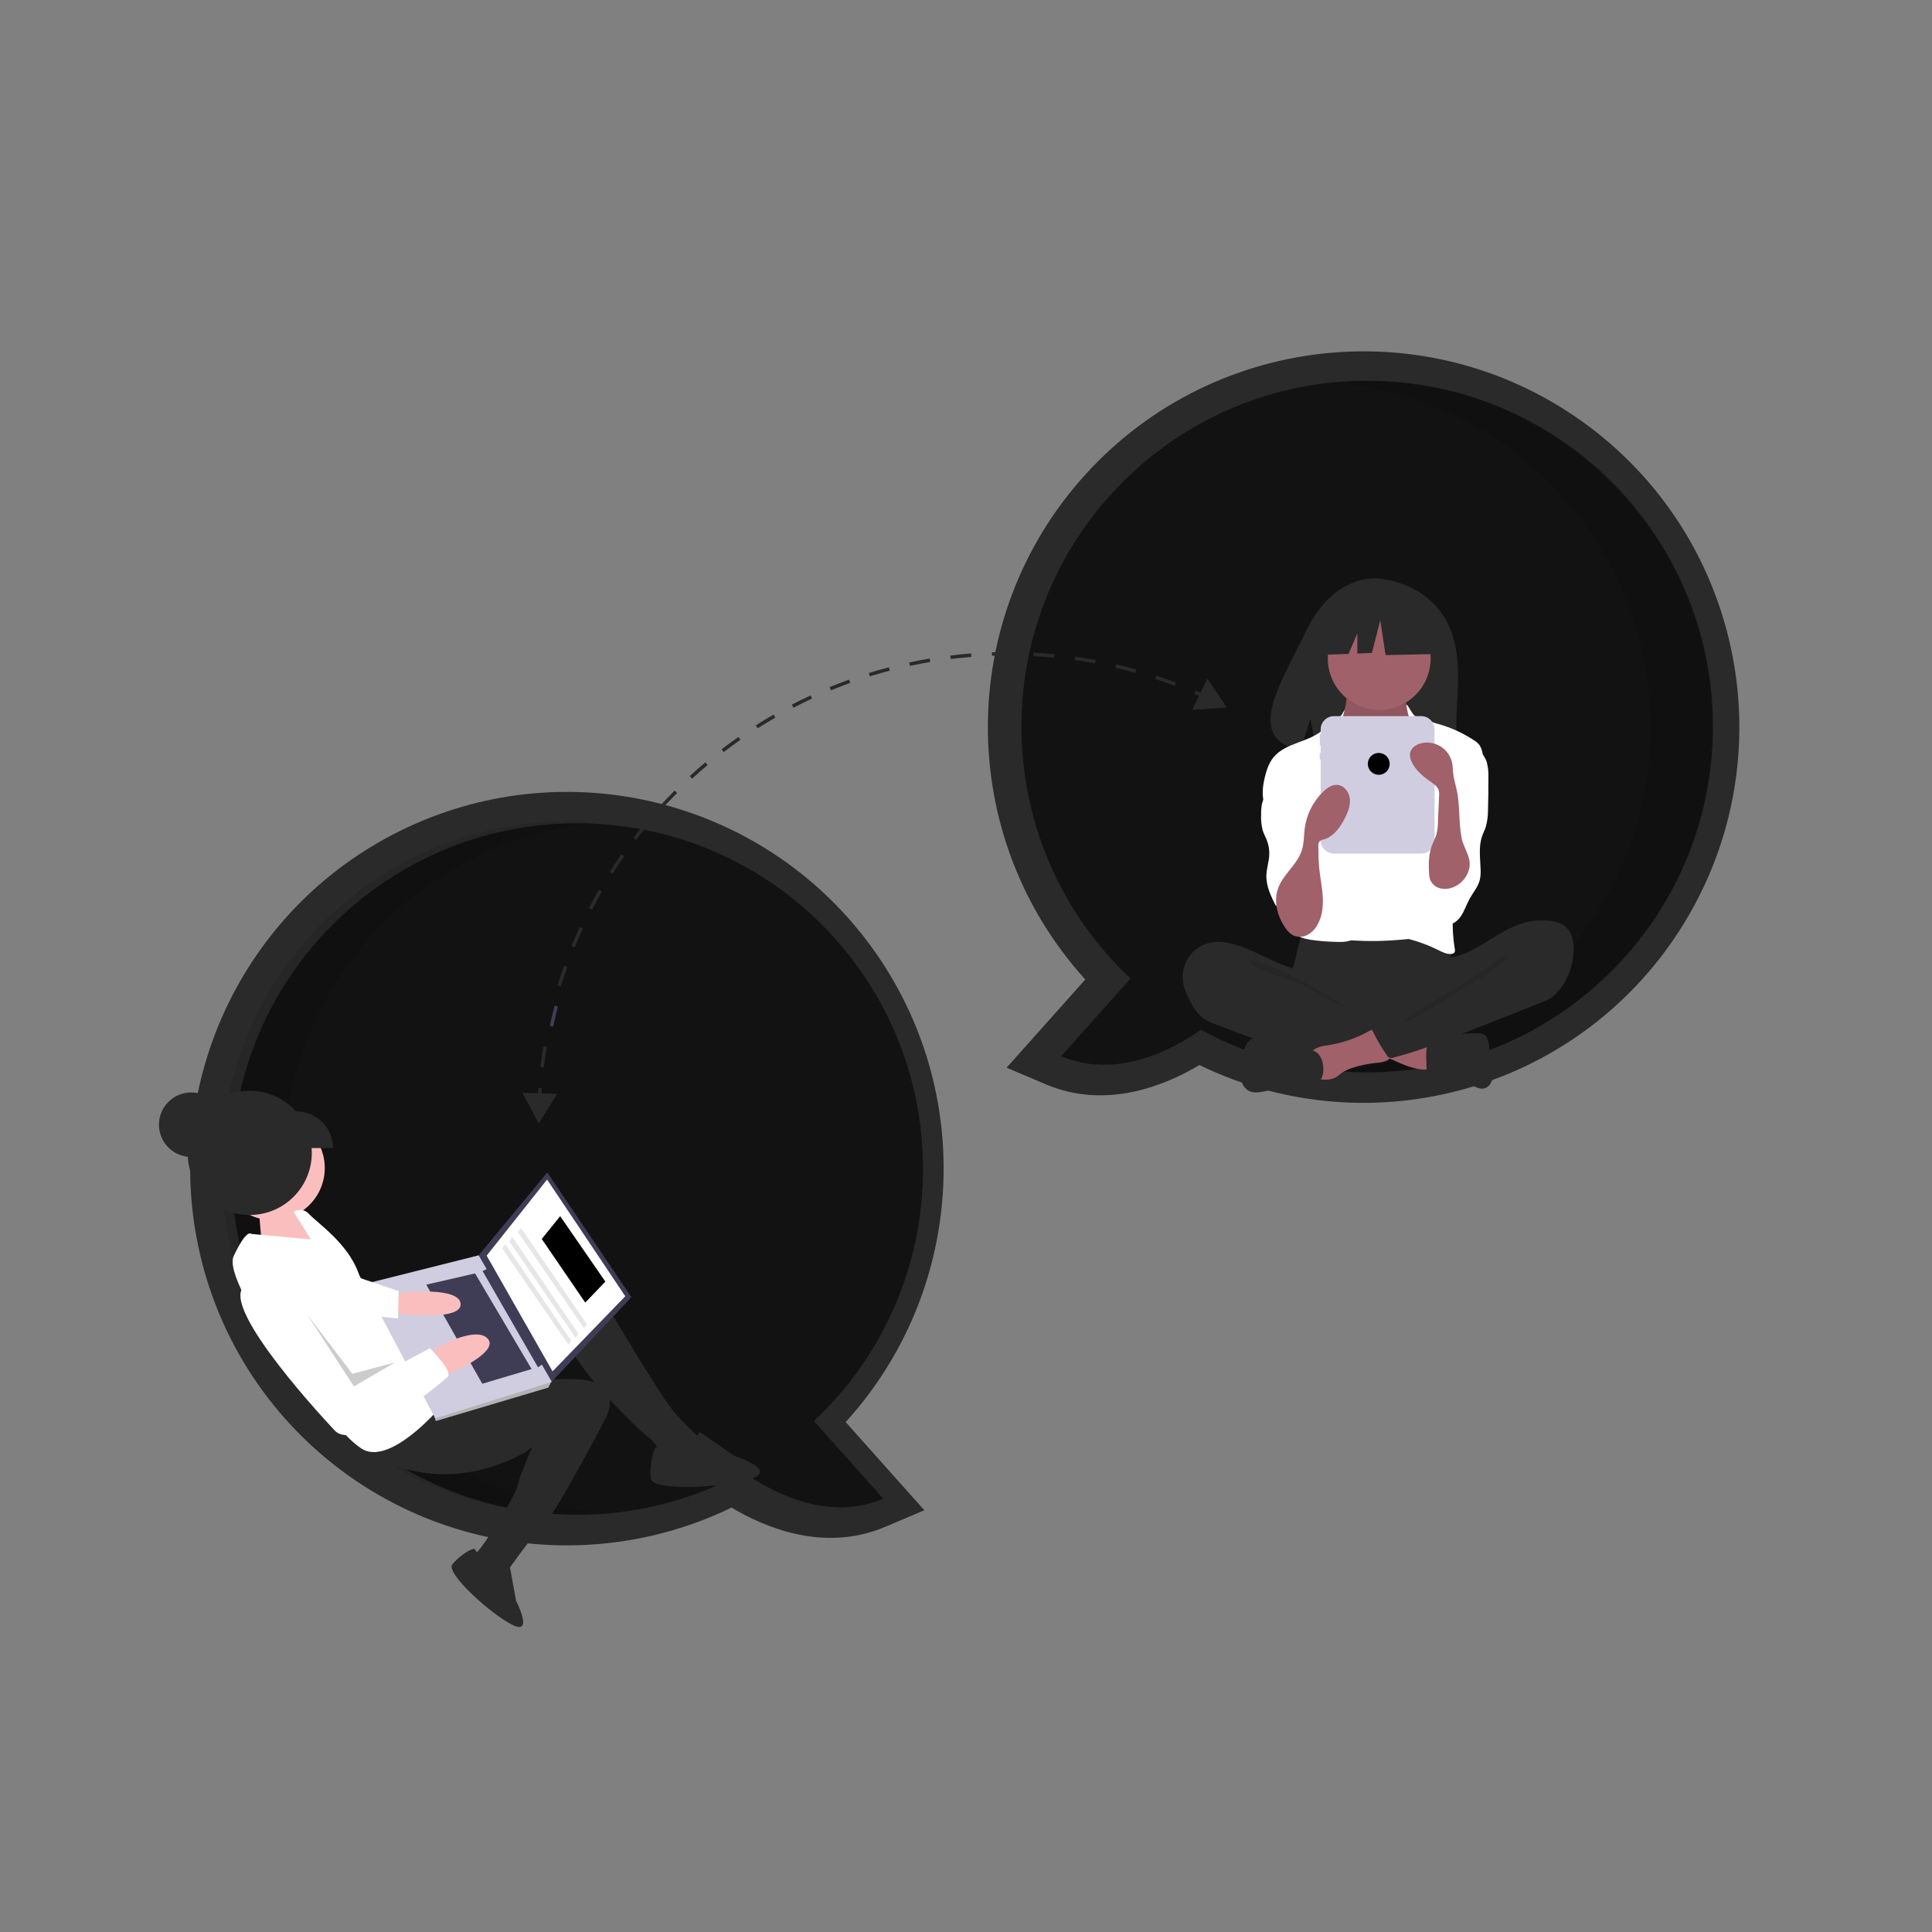 <?xml version="1.0" encoding="UTF-8" standalone="no" ?>
<!DOCTYPE svg PUBLIC "-//W3C//DTD SVG 1.1//EN" "http://www.w3.org/Graphics/SVG/1.1/DTD/svg11.dtd">
<svg xmlns="http://www.w3.org/2000/svg" xmlns:xlink="http://www.w3.org/1999/xlink" version="1.1" width="1080" height="1080" viewBox="9.42 -12.95 1080 1080" xml:space="preserve">
<rect x="9.42" y="-12.95" width="1080" height="1080" fill="#808080" stroke="none"/>
<desc>Created with Fabric.js 5.2.4</desc>
<defs>
</defs>
<rect x="0" y="0" width="100%" height="100%" fill="transparent"></rect>
<g transform="matrix(1 0 0 1 540 540)" id="1130af95-a8bf-4570-8ab4-8a8fc6c5f216"  >
</g>
<g transform="matrix(1 0 0 1 540 540)" id="6961d9fb-76dc-4087-a3cf-bb236de88d22"  >
<rect style="stroke: none; stroke-width: 1; stroke-dasharray: none; stroke-linecap: butt; stroke-dashoffset: 0; stroke-linejoin: miter; stroke-miterlimit: 4; fill: rgb(255,255,255); fill-rule: nonzero; opacity: 1; visibility: hidden;" vector-effect="non-scaling-stroke"  x="-540" y="-540" rx="0" ry="0" width="1080" height="1080" />
</g>
<g transform="matrix(1 0 0 1 771.69 393.51)"  >
<path style="stroke: none; stroke-width: 1; stroke-dasharray: none; stroke-linecap: butt; stroke-dashoffset: 0; stroke-linejoin: miter; stroke-miterlimit: 4; fill: rgb(42,42,42); fill-rule: nonzero; opacity: 1;" vector-effect="non-scaling-stroke"  transform=" translate(-831.46, -303.84)" d="M 739.66 492.741 C 721.013 503.924 687.791 517.936 653.841 503.536 L 631.895 494.227 L 675.873 444.928 C 603.155 364.749 603.28 242.436 676.162 162.407 C 749.044 82.377 870.812 70.842 957.425 135.764 C 1044.037 200.686 1067.126 320.8 1010.756 413.207 C 954.385 505.613 837.019 540.046 739.66 492.74 Z M 655.398 303.494 C 655.202 352.176 675.347 398.729 710.97 431.911 L 723.1 443.311 L 695.427 474.332 C 709.841 471.408 722.396 463.61 728.763 459.081 L 737.498 452.865 L 746.892 458.027 C 772.861 472.245 801.992 479.697 831.598 479.694 C 928.755 479.694 1007.798 400.651 1007.798 303.494 C 1007.798 206.337 928.755 127.293 831.598 127.293 C 734.441 127.293 655.398 206.337 655.398 303.494 Z" stroke-linecap="round" />
</g>
<g transform="matrix(1 0 0 1 773.71 393.16)"  >
<path style="stroke: none; stroke-width: 1; stroke-dasharray: none; stroke-linecap: butt; stroke-dashoffset: 0; stroke-linejoin: miter; stroke-miterlimit: 4; fill: rgb(18,18,18); fill-rule: nonzero; opacity: 1;" vector-effect="non-scaling-stroke"  transform=" translate(-831.6, -303.49)" d="M 638.315 303.494 C 638.315 196.746 724.851 110.21 831.598 110.21 C 938.346 110.21 1024.881 196.746 1024.881 303.494 C 1024.881 410.241 938.346 496.777 831.598 496.777 C 799.11 496.824 767.139 488.645 738.666 473 C 725.305 482.507 692.711 501.468 660.512 487.809 L 699.271 444.361 C 660.325 407.87 638.254 356.864 638.315 303.494 Z" stroke-linecap="round" />
</g>
<g transform="matrix(1 0 0 1 861.17 393.58)"  >
<path style="stroke: none; stroke-width: 1; stroke-dasharray: none; stroke-linecap: butt; stroke-dashoffset: 0; stroke-linejoin: miter; stroke-miterlimit: 4; fill: rgb(0,0,0); fill-rule: nonzero; opacity: 0.1;" vector-effect="non-scaling-stroke"  transform=" translate(-920.94, -303.91)" d="M 991.955 303.912 C 991.955 202.923 914.498 120.039 815.755 111.389 C 821.385 110.896 827.08 110.629 832.838 110.629 C 939.585 110.629 1026.121 197.165 1026.121 303.912 C 1026.121 410.66 939.585 497.196 832.838 497.196 C 827.088 497.196 821.403 496.925 815.782 496.433 C 914.512 487.771 991.955 404.892 991.955 303.912 Z" stroke-linecap="round" />
</g>
<g transform="matrix(1 0 0 1 326.32 640.32)"  >
<path style="stroke: none; stroke-width: 1; stroke-dasharray: none; stroke-linecap: butt; stroke-dashoffset: 0; stroke-linejoin: miter; stroke-miterlimit: 4; fill: rgb(42,42,42); fill-rule: nonzero; opacity: 1;" vector-effect="non-scaling-stroke"  transform=" translate(-386.09, -550.65)" d="M 386.198 761.252 C 286.662 761.299 200.686 691.651 180.074 594.273 C 159.461 496.895 209.841 398.383 300.858 358.094 C 391.876 317.805 498.671 346.743 556.898 427.471 C 615.124 508.199 608.878 618.67 541.923 692.32 L 585.901 741.619 L 563.955 750.928 C 530.005 765.328 496.783 751.316 478.136 740.133 C 449.478 754.025 418.046 761.246 386.198 761.252 Z M 386.198 374.686 C 289.041 374.686 209.998 453.729 209.998 550.886 C 209.998 648.043 289.041 727.086 386.198 727.086 C 415.804 727.089 444.935 719.638 470.904 705.419 L 480.299 700.257 L 489.034 706.473 C 495.4 711.002 507.955 718.8 522.37 721.724 L 494.696 690.703 L 506.827 679.304 C 542.449 646.121 562.594 599.568 562.398 550.886 C 562.398 453.729 483.355 374.686 386.198 374.686 Z" stroke-linecap="round" />
</g>
<g transform="matrix(1 0 0 1 332.11 640.55)"  >
<path style="stroke: none; stroke-width: 1; stroke-dasharray: none; stroke-linecap: butt; stroke-dashoffset: 0; stroke-linejoin: miter; stroke-miterlimit: 4; fill: rgb(18,18,18); fill-rule: nonzero; opacity: 1;" vector-effect="non-scaling-stroke"  transform=" translate(-386.2, -550.89)" d="M 579.481 550.885 C 579.481 444.138 492.945 357.602 386.198 357.602 C 279.45 357.602 192.915 444.138 192.915 550.885 C 192.915 657.633 279.45 744.169 386.198 744.169 C 418.686 744.216 450.657 736.037 479.13 720.392 C 492.491 729.899 525.085 748.86 557.284 735.201 L 518.525 691.753 C 557.471 655.262 579.543 604.256 579.481 550.885 Z" stroke-linecap="round" />
</g>
<g transform="matrix(1 0 0 1 238.33 639.58)"  >
<path style="stroke: none; stroke-width: 1; stroke-dasharray: none; stroke-linecap: butt; stroke-dashoffset: 0; stroke-linejoin: miter; stroke-miterlimit: 4; fill: rgb(0,0,0); fill-rule: nonzero; opacity: 0.1;" vector-effect="non-scaling-stroke"  transform=" translate(-298.1, -549.91)" d="M 227.081 549.909 C 227.081 448.92 304.537 366.036 403.281 357.386 C 397.651 356.893 391.956 356.626 386.198 356.626 C 279.45 356.626 192.915 443.162 192.915 549.909 C 192.915 656.657 279.45 743.193 386.198 743.193 C 391.947 743.193 397.632 742.922 403.254 742.43 C 304.523 733.768 227.081 650.889 227.081 549.909 Z" stroke-linecap="round" />
</g>
<g transform="matrix(1 0 0 1 772.06 359.27)"  >
<path style="stroke: none; stroke-width: 1; stroke-dasharray: none; stroke-linecap: butt; stroke-dashoffset: 0; stroke-linejoin: miter; stroke-miterlimit: 4; fill: rgb(42,42,42); fill-rule: nonzero; opacity: 1;" vector-effect="non-scaling-stroke"  transform=" translate(-831.83, -268.57)" d="M 876.973 242.088 C 864.327 220.719 839.308 219.724 839.308 219.724 C 839.308 219.724 814.927 216.606 799.288 249.15 C 784.71 279.484 764.592 308.771 796.049 315.872 L 801.731 298.187 L 805.25 317.189 C 809.729 317.511 814.222 317.588 818.709 317.419 C 852.397 316.331 884.48 317.737 883.447 305.648 C 882.074 289.578 889.141 262.648 876.973 242.088 Z" stroke-linecap="round" />
</g>
<g transform="matrix(1 0 0 1 775.29 536.12)"  >
<path style="stroke: none; stroke-width: 1; stroke-dasharray: none; stroke-linecap: butt; stroke-dashoffset: 0; stroke-linejoin: miter; stroke-miterlimit: 4; fill: rgb(42,42,42); fill-rule: nonzero; opacity: 1;" vector-effect="non-scaling-stroke"  transform=" translate(-835.06, -446.45)" d="M 794.253 429.219 C 793.881 431.569 793.342 433.89 792.639 436.163 C 791.848 438.389 790.626 440.447 789.903 442.695 C 787.596 449.861 790.794 457.851 795.9 463.383 C 800.329 468.16 806.045 471.555 812.36 473.156 C 817.009 474.151 821.75 474.649 826.504 474.643 C 839.651 475.088 853.135 475.487 865.592 471.262 C 869.528 469.895 873.329 468.168 876.948 466.103 C 878.091 465.559 879.098 464.766 879.895 463.783 C 880.73 462.343 881.101 460.681 880.958 459.023 C 880.93 453.45 879.801 447.905 880.069 442.339 C 880.218 439.255 880.795 436.174 880.511 433.1 C 879.705 425.947 874.492 420.072 867.486 418.42 C 863.952 417.661 860.287 418.074 856.689 418.42 C 847.35 419.318 837.972 419.737 828.59 419.677 C 819.004 419.616 809.478 418.152 799.94 418 C 797.12 417.954 797.177 418.824 796.279 421.554 C 795.451 424.066 794.775 426.626 794.253 429.219 Z" stroke-linecap="round" />
</g>
<g transform="matrix(1 0 0 1 776.94 401.79)"  >
<path style="stroke: none; stroke-width: 1; stroke-dasharray: none; stroke-linecap: butt; stroke-dashoffset: 0; stroke-linejoin: miter; stroke-miterlimit: 4; fill: rgb(160,97,106); fill-rule: nonzero; opacity: 1;" vector-effect="non-scaling-stroke"  transform=" translate(-836.71, -312.12)" d="M 821.456 291.605 C 820.995 294.017 820.497 296.518 819.048 298.5 C 817.38 300.78 814.661 302.083 812.867 304.266 C 810.167 307.551 810.012 312.173 810.001 316.426 C 809.99 320.343 810.07 324.522 812.254 327.774 C 813.809 329.794 815.739 331.495 817.938 332.785 C 826.131 338.306 834.984 343.926 844.862 344.108 C 848.954 344.184 853.343 343.127 856.036 340.044 C 857.198 338.596 858.113 336.965 858.741 335.217 C 861.267 328.991 862.798 322.407 863.278 315.705 C 863.642 312.555 863.348 309.363 862.414 306.332 C 861.214 302.986 858.788 300.233 857.184 297.061 C 855.289 293.289 854.596 289.027 855.198 284.849 C 855.278 284.554 855.253 284.242 855.128 283.964 C 854.861 283.662 854.468 283.503 854.066 283.533 L 834.48 282.123 C 832.656 282.032 830.839 281.825 829.042 281.501 C 827.986 281.286 825.197 279.787 824.191 280.185 C 822.327 280.924 821.838 289.605 821.456 291.605 Z" stroke-linecap="round" />
</g>
<g transform="matrix(1 0 0 1 776.94 402.4)"  >
<path style="stroke: none; stroke-width: 1; stroke-dasharray: none; stroke-linecap: butt; stroke-dashoffset: 0; stroke-linejoin: miter; stroke-miterlimit: 4; fill: rgb(0,0,0); fill-rule: nonzero; opacity: 0.1;" vector-effect="non-scaling-stroke"  transform=" translate(-836.71, -312.73)" d="M 821.456 292.217 C 820.995 294.629 820.497 297.129 819.048 299.111 C 817.38 301.392 814.661 302.695 812.867 304.877 C 810.167 308.162 810.012 312.785 810.001 317.037 C 809.99 320.955 810.07 325.133 812.254 328.385 C 813.809 330.405 815.739 332.107 817.938 333.396 C 826.131 338.917 834.984 344.537 844.862 344.72 C 848.954 344.795 853.343 343.738 856.036 340.655 C 857.198 339.207 858.113 337.576 858.741 335.828 C 861.267 329.602 862.798 323.018 863.278 316.316 C 863.642 313.166 863.348 309.974 862.414 306.943 C 861.214 303.598 858.788 300.845 857.184 297.673 C 855.289 293.901 854.596 289.638 855.198 285.46 C 855.278 285.166 855.253 284.853 855.128 284.575 C 854.861 284.273 854.468 284.114 854.066 284.144 L 834.48 282.734 C 832.656 282.644 830.839 282.436 829.042 282.112 C 827.986 281.898 825.197 280.398 824.191 280.797 C 822.327 281.535 821.838 290.217 821.456 292.217 Z" stroke-linecap="round" />
</g>
<g transform="matrix(1 0 0 1 780.42 355.17)"  >
<circle style="stroke: none; stroke-width: 1; stroke-dasharray: none; stroke-linecap: butt; stroke-dashoffset: 0; stroke-linejoin: miter; stroke-miterlimit: 4; fill: rgb(160,97,106); fill-rule: nonzero; opacity: 1;" vector-effect="non-scaling-stroke"  cx="0" cy="0" r="28.735" />
</g>
<g transform="matrix(1 0 0 1 789.82 456.74)"  >
<path style="stroke: none; stroke-width: 1; stroke-dasharray: none; stroke-linecap: butt; stroke-dashoffset: 0; stroke-linejoin: miter; stroke-miterlimit: 4; fill: rgb(255,255,255); fill-rule: nonzero; opacity: 1;" vector-effect="non-scaling-stroke"  transform=" translate(-849.59, -367.08)" d="M 825.486 329.856 C 826.905 331.5 828.617 332.867 830.533 333.889 C 832.531 334.715 834.677 335.124 836.839 335.09 C 842.018 335.236 847.634 334.286 851.237 330.563 C 855.882 325.762 855.729 318.02 859.369 312.42 C 859.663 311.912 860.063 311.474 860.543 311.137 C 861.153 310.804 861.843 310.645 862.538 310.678 C 867.136 310.635 871.142 313.617 874.756 316.459 C 876.458 317.63 877.918 319.117 879.057 320.84 C 879.772 322.235 880.261 323.734 880.507 325.281 C 882.301 334.038 882.882 342.992 883.459 351.912 C 883.777 356.839 884.096 361.771 884.072 366.708 C 883.994 382.974 880.214 398.968 876.454 414.794 C 875.969 416.833 875.306 419.113 873.452 420.089 C 872.625 420.461 871.738 420.678 870.833 420.729 C 860.064 421.993 849.273 423.26 838.432 423.427 Q 832.086 423.524 825.745 423.119 C 825.018 423.11 824.296 422.984 823.608 422.747 C 822.674 422.298 821.872 421.617 821.278 420.768 C 815.414 413.379 815.068 403.162 815.105 393.729 Q 815.243 359.132 817.577 324.59 C 817.706 322.69 817.734 320.381 816.364 318.886 C 819.031 322.838 822.087 326.513 825.486 329.856 Z" stroke-linecap="round" />
</g>
<g transform="matrix(1 0 0 1 743.18 448.7)"  >
<path style="stroke: none; stroke-width: 1; stroke-dasharray: none; stroke-linecap: butt; stroke-dashoffset: 0; stroke-linejoin: miter; stroke-miterlimit: 4; fill: rgb(255,255,255); fill-rule: nonzero; opacity: 1;" vector-effect="non-scaling-stroke"  transform=" translate(-802.95, -359.03)" d="M 819.399 296.677 C 818.429 298.434 811.274 302.797 809.892 304.253 C 802.174 312.388 788.088 312.083 781.029 320.796 C 778.546 323.862 777.256 327.714 776.307 331.543 C 774.965 336.959 774.248 342.866 776.496 347.973 C 778.66 352.887 783.214 356.285 786.306 360.674 C 789.701 365.494 791.227 371.346 792.69 377.057 C 793.77 381.274 794.859 385.595 794.439 389.927 C 793.96 394.853 791.577 399.364 790.169 404.109 C 788.762 408.854 788.519 414.505 791.773 418.234 C 794.164 420.973 797.914 422.059 801.498 422.67 C 806.089 423.36 810.718 423.763 815.359 423.877 C 819.456 424.058 823.973 424.093 827.123 421.466 C 829.608 419.394 830.688 416.03 830.828 412.797 C 830.968 409.564 830.295 406.36 829.874 403.151 C 829.437 399.825 829.269 396.47 829.129 393.118 Q 828.184 370.559 828.871 347.971 C 829.102 344.841 828.948 341.695 828.414 338.603 C 827.535 334.575 825.358 330.975 823.541 327.274 C 819.911 320.303 818.266 312.468 818.788 304.625 C 819.338 296.566 822.853 290.426 819.399 296.677 Z" stroke-linecap="round" />
</g>
<g transform="matrix(1 0 0 1 814.99 450.66)"  >
<path style="stroke: none; stroke-width: 1; stroke-dasharray: none; stroke-linecap: butt; stroke-dashoffset: 0; stroke-linejoin: miter; stroke-miterlimit: 4; fill: rgb(255,255,255); fill-rule: nonzero; opacity: 1;" vector-effect="non-scaling-stroke"  transform=" translate(-874.76, -360.98)" d="M 859.751 297.289 C 861.229 298.808 866.252 299.309 868.132 300.287 C 869.901 301.104 871.747 301.743 873.642 302.195 C 880.502 304.174 887.026 307.168 892.999 311.079 C 894.24 311.805 895.337 312.753 896.236 313.875 C 897.182 315.415 897.793 317.138 898.026 318.931 C 898.947 323.492 899.872 328.108 899.665 332.757 C 899.446 337.691 897.959 342.47 896.485 347.183 L 890.976 364.797 C 886.863 377.944 882.725 391.221 881.568 404.948 C 880.927 412.555 881.212 420.213 882.415 427.752 C 882.644 428.494 882.543 429.298 882.137 429.96 C 881.774 430.319 881.297 430.539 880.788 430.581 C 878.129 430.997 875.556 429.641 873.147 428.442 C 865.783 424.777 857.925 422.206 849.819 420.809 C 852.986 416.231 855.43 411.194 857.065 405.873 C 857.993 402.494 858.724 399.064 859.254 395.601 L 861.817 380.778 C 862.859 375.36 863.593 369.887 864.015 364.386 C 864.209 362.321 864.089 360.239 863.658 358.211 C 863.068 356.281 862.283 354.415 861.318 352.642 C 857.094 343.856 855.112 333.83 856.774 324.224 C 857.501 320.02 858.915 315.811 858.325 311.586 C 857.759 307.523 858.347 304.366 857.305 300.346 C 853.025 283.838 856.97 294.43 859.751 297.289 Z" stroke-linecap="round" />
</g>
<g transform="matrix(1 0 0 1 728.5 453.12)"  >
<path style="stroke: none; stroke-width: 1; stroke-dasharray: none; stroke-linecap: butt; stroke-dashoffset: 0; stroke-linejoin: miter; stroke-miterlimit: 4; fill: rgb(255,255,255); fill-rule: nonzero; opacity: 1;" vector-effect="non-scaling-stroke"  transform=" translate(-788.27, -363.45)" d="M 780.956 334.687 C 779.031 338.683 775.811 342.087 774.716 346.385 C 774.289 348.394 774.107 350.447 774.172 352.499 C 773.982 355.593 774.288 358.696 775.079 361.693 C 775.69 363.588 776.685 365.336 777.402 367.195 C 778.401 369.791 778.846 372.567 778.709 375.345 C 778.515 379.194 777.208 382.93 777.105 386.783 C 776.945 392.841 779.747 398.537 782.481 403.945 C 783.874 400.496 786.719 397.836 790.254 396.679 C 793.79 395.521 797.657 395.983 800.82 397.941 C 801.446 397.172 801.743 396.187 801.647 395.2 Q 801.95 384.657 802.231 374.113 C 802.527 363.242 802.809 352.226 800.309 341.643 C 799.18 336.864 797.423 332.104 794.202 328.398 C 792.506 326.446 786.749 321.306 783.965 323.492 C 782.714 324.475 783.006 327.152 782.808 328.507 C 782.508 330.649 781.884 332.733 780.956 334.687 Z" stroke-linecap="round" />
</g>
<g transform="matrix(1 0 0 1 824.24 453.43)"  >
<path style="stroke: none; stroke-width: 1; stroke-dasharray: none; stroke-linecap: butt; stroke-dashoffset: 0; stroke-linejoin: miter; stroke-miterlimit: 4; fill: rgb(255,255,255); fill-rule: nonzero; opacity: 1;" vector-effect="non-scaling-stroke"  transform=" translate(-884, -363.76)" d="M 900.228 323.172 C 901.003 326.053 901.334 329.036 901.212 332.017 Q 901.267 341.131 900.97 350.243 C 901 353.358 900.602 356.463 899.786 359.47 C 899.164 361.426 898.205 363.259 897.562 365.208 C 895.638 371.049 896.689 377.384 896.854 383.531 C 896.971 385.52 896.801 387.516 896.35 389.458 C 895.334 393.269 892.605 396.348 890.7 399.801 C 888.89 403.081 887.799 406.757 885.638 409.816 C 883.477 412.875 879.736 415.3 876.11 414.361 C 873.362 413.649 871.41 411.217 870.06 408.721 C 867.114 403.233 866.106 396.91 867.2 390.778 C 868.556 383.317 872.938 376.698 874.519 369.281 C 876.689 359.097 873.391 348.587 873.489 338.174 C 873.444 336.541 873.665 334.913 874.144 333.352 C 874.973 330.973 876.754 329.074 878.399 327.166 C 880.454 324.782 882.364 322.276 884.117 319.662 C 885.294 317.906 886.894 313.389 888.982 313.013 C 893.643 312.174 899.072 319.571 900.228 323.172 Z" stroke-linecap="round" />
</g>
<g transform="matrix(1 0 0 1 728.4 547.07)"  >
<path style="stroke: none; stroke-width: 1; stroke-dasharray: none; stroke-linecap: butt; stroke-dashoffset: 0; stroke-linejoin: miter; stroke-miterlimit: 4; fill: rgb(42,42,42); fill-rule: nonzero; opacity: 1;" vector-effect="non-scaling-stroke"  transform=" translate(-788.17, -457.4)" d="M 756.77 424.689 C 754.192 424.042 751.536 423.759 748.88 423.851 C 743.234 424.163 737.995 426.887 734.497 431.329 C 730.998 435.771 729.578 441.503 730.598 447.064 C 731.242 450.042 732.294 452.917 733.724 455.607 C 735.817 459.853 738.326 464.09 742.2 466.811 C 744.534 468.307 747.047 469.503 749.68 470.371 L 770.081 478.057 C 773.082 479.187 776.084 480.318 779.115 481.367 C 794.342 486.63 810.217 489.786 826.299 490.747 C 831.193 491.205 836.127 490.955 840.95 490.005 C 842.116 489.853 843.184 489.275 843.95 488.384 C 844.339 487.706 844.568 486.949 844.621 486.169 L 845.876 477.381 C 846.157 476.157 846.12 474.882 845.769 473.676 C 845.194 472.199 843.753 471.27 842.378 470.481 C 828.966 462.777 813.306 458.527 802.016 447.955 C 799.359 445.466 797.135 441.52 793.905 439.83 C 790.244 437.912 785.931 436.818 782.147 435.051 C 773.872 431.189 765.737 426.751 756.77 424.689 Z" stroke-linecap="round" />
</g>
<g transform="matrix(1 0 0 1 734.23 536.89)"  >
<path style="stroke: none; stroke-width: 1; stroke-dasharray: none; stroke-linecap: butt; stroke-dashoffset: 0; stroke-linejoin: miter; stroke-miterlimit: 4; fill: rgb(0,0,0); fill-rule: nonzero; opacity: 0.1;" vector-effect="non-scaling-stroke"  transform=" translate(-794.01, -447.22)" d="M 777.137 436.538 C 784.348 438.797 814.792 454.451 820.011 459.917 C 819.311 460.169 795.579 446.869 794.867 446.655 C 788.34 444.862 781.947 442.61 775.738 439.914 C 774.501 439.342 767.704 436.654 768.012 435.093 C 768.359 433.333 775.857 436.136 777.137 436.538 Z" stroke-linecap="round" />
</g>
<g transform="matrix(1 0 0 1 793.3 575.65)"  >
<path style="stroke: none; stroke-width: 1; stroke-dasharray: none; stroke-linecap: butt; stroke-dashoffset: 0; stroke-linejoin: miter; stroke-miterlimit: 4; fill: rgb(160,97,106); fill-rule: nonzero; opacity: 1;" vector-effect="non-scaling-stroke"  transform=" translate(-853.07, -485.98)" d="M 867.098 495.305 C 867.507 495.335 867.913 495.215 868.241 494.968 C 868.531 494.595 868.66 494.122 868.598 493.653 L 868.565 481.68 C 865.122 480.04 861.27 479.514 857.49 479.009 L 839.853 476.651 C 840.258 476.705 837.095 484.248 837.58 485.255 C 838.435 487.029 844.967 488.602 846.811 489.44 C 853.22 492.353 859.88 495.556 867.098 495.305 Z" stroke-linecap="round" />
</g>
<g transform="matrix(1 0 0 1 764.29 576.65)"  >
<path style="stroke: none; stroke-width: 1; stroke-dasharray: none; stroke-linecap: butt; stroke-dashoffset: 0; stroke-linejoin: miter; stroke-miterlimit: 4; fill: rgb(160,97,106); fill-rule: nonzero; opacity: 1;" vector-effect="non-scaling-stroke"  transform=" translate(-824.06, -486.98)" d="M 811.76 481.639 C 808.43 482.169 804.713 482.638 802.556 485.23 C 799.822 488.518 800.986 493.418 802.29 497.491 C 802.451 498.553 803.035 499.504 803.908 500.129 C 804.782 500.754 805.871 500.999 806.928 500.808 C 809.965 501 813.197 501.151 815.85 499.661 C 817.052 498.867 818.21 498.007 819.317 497.085 C 821.273 495.783 823.424 494.799 825.689 494.171 C 829.853 492.861 834.139 491.978 838.481 491.535 C 840.192 491.457 841.886 491.158 843.521 490.647 C 845.175 490.113 846.487 488.839 847.069 487.201 C 847.684 485.025 846.419 482.807 845.207 480.899 C 843.809 478.399 841.995 476.157 839.843 474.269 C 836.556 471.716 834.93 473.676 831.62 475.309 C 825.354 478.402 818.66 480.535 811.76 481.639 Z" stroke-linecap="round" />
</g>
<g transform="matrix(1 0 0 1 726.12 582.13)"  >
<path style="stroke: none; stroke-width: 1; stroke-dasharray: none; stroke-linecap: butt; stroke-dashoffset: 0; stroke-linejoin: miter; stroke-miterlimit: 4; fill: rgb(42,42,42); fill-rule: nonzero; opacity: 1;" vector-effect="non-scaling-stroke"  transform=" translate(-785.89, -492.46)" d="M 803.057 484.638 L 781.912 478.388 C 779.376 477.505 776.726 476.992 774.044 476.864 C 771.326 476.752 768.693 477.817 766.817 479.786 C 765.177 481.71 764.708 484.341 764.299 486.836 L 763.425 492.173 C 762.842 494.863 762.677 497.627 762.935 500.368 C 763.221 503.146 764.77 505.637 767.136 507.12 C 770.062 508.717 773.648 507.937 776.914 507.269 C 783.51 505.921 790.22 505.201 796.952 505.12 C 799.483 505.09 802.138 505.122 804.374 503.936 C 807.01 502.374 808.703 499.61 808.897 496.552 C 809.313 491.993 807.793 486.038 803.057 484.638 Z" stroke-linecap="round" />
</g>
<g transform="matrix(1 0 0 1 825.26 580.1)"  >
<path style="stroke: none; stroke-width: 1; stroke-dasharray: none; stroke-linecap: butt; stroke-dashoffset: 0; stroke-linejoin: miter; stroke-miterlimit: 4; fill: rgb(42,42,42); fill-rule: nonzero; opacity: 1;" vector-effect="non-scaling-stroke"  transform=" translate(-885.03, -490.43)" d="M 875.41 479.192 C 878.151 478.712 880.57 477.154 883.197 476.234 C 886.894 474.94 890.9 474.94 894.817 474.954 C 896.258 474.823 897.705 475.112 898.984 475.788 C 900.709 476.937 901.151 479.236 901.445 481.288 L 903.215 493.668 C 903.688 495.978 903.737 498.355 903.359 500.682 C 902.84 502.976 901.276 505.188 898.999 505.78 C 896.234 506.499 893.524 504.732 890.913 503.572 C 884.388 500.672 876.803 501.413 869.999 499.246 C 868.683 498.982 867.544 498.167 866.869 497.007 C 866.636 496.32 866.553 495.59 866.625 494.868 C 866.742 490.889 865.903 485.455 867.101 481.652 C 868.178 478.231 872.35 479.192 875.41 479.192 Z" stroke-linecap="round" />
</g>
<g transform="matrix(1 0 0 1 831.69 540)"  >
<path style="stroke: none; stroke-width: 1; stroke-dasharray: none; stroke-linecap: butt; stroke-dashoffset: 0; stroke-linejoin: miter; stroke-miterlimit: 4; fill: rgb(42,42,42); fill-rule: nonzero; opacity: 1;" vector-effect="non-scaling-stroke"  transform=" translate(-889.4, -457.09)" d="M 920.157 419.706 C 924.382 418.647 928.762 418.348 933.092 418.823 C 936.55 419.204 940.113 420.166 942.638 422.559 C 945.711 425.473 946.698 429.978 946.781 434.211 C 946.916 442.644 944.119 450.861 938.868 457.461 C 937.586 459.13 936.061 460.598 934.344 461.815 C 932.493 462.974 930.519 463.925 928.459 464.652 L 882.771 482.672 C 870.752 487.413 858.69 492.167 846.154 495.293 C 845.461 495.627 844.663 495.668 843.94 495.406 C 843.217 495.144 842.631 494.601 842.313 493.9 C 838.311 488.183 834.952 482.04 832.3 475.583 C 832.045 475.272 831.958 474.856 832.067 474.468 C 832.175 474.081 832.466 473.771 832.846 473.637 L 865.161 455.07 C 867.53 453.834 869.739 452.312 871.738 450.538 C 873.134 449.185 874.278 447.593 875.115 445.837 C 875.785 444.438 875.847 441.136 876.703 440.102 C 877.54 439.09 880.406 439.009 881.729 438.611 C 883.596 438.039 885.424 437.348 887.202 436.542 C 894.431 433.308 900.868 428.609 907.797 424.823 C 911.684 422.601 915.837 420.881 920.157 419.706 Z" stroke-linecap="round" />
</g>
<g transform="matrix(1 0 0 1 822.77 540)"  >
<path style="stroke: none; stroke-width: 1; stroke-dasharray: none; stroke-linecap: butt; stroke-dashoffset: 0; stroke-linejoin: miter; stroke-miterlimit: 4; fill: rgb(0,0,0); fill-rule: nonzero; opacity: 0.1;" vector-effect="non-scaling-stroke"  transform=" translate(-879.45, -448.66)" d="M 901.838 433.572 C 896.286 437.742 889.097 441.575 883.595 445.855 C 881.717 447.315 850.411 464.916 849.969 467.253 C 855.102 468.118 887.803 445.242 892.481 442.959 C 897.16 440.676 901.308 437.457 905.417 434.262 C 906.465 433.447 910.903 430.999 907.897 430.09 C 906.203 429.577 903.088 432.739 901.838 433.572 Z" stroke-linecap="round" />
</g>
<g transform="matrix(1 0 0 1 779.24 425.78)"  >
<path style="stroke: none; stroke-width: 1; stroke-dasharray: none; stroke-linecap: butt; stroke-dashoffset: 0; stroke-linejoin: miter; stroke-miterlimit: 4; fill: rgb(208,205,225); fill-rule: nonzero; opacity: 1;" vector-effect="non-scaling-stroke"  transform=" translate(-839, -336.11)" d="M 863.637 297.693 L 814.902 297.693 C 810.779 297.693 807.437 301.035 807.437 305.158 L 807.437 307.892 L 806.907 307.892 L 806.907 314.006 L 807.437 314.006 L 807.437 318.285 L 806.907 318.285 L 806.907 321.954 L 807.437 321.954 L 807.437 367.065 C 807.437 371.188 810.779 374.53 814.902 374.53 L 863.637 374.53 C 867.76 374.53 871.102 371.188 871.102 367.065 L 871.102 305.158 C 871.102 301.035 867.76 297.693 863.637 297.693 Z" stroke-linecap="round" />
</g>
<g transform="matrix(1 0 0 1 779.25 334.99)"  >
<polygon style="stroke: none; stroke-width: 1; stroke-dasharray: none; stroke-linecap: butt; stroke-dashoffset: 0; stroke-linejoin: miter; stroke-miterlimit: 4; fill: rgb(42,42,42); fill-rule: nonzero; opacity: 1;" vector-effect="non-scaling-stroke"  points="32.37,-5.3 7.65,-18.24 -26.48,-12.95 -33.55,18.24 -15.97,17.57 -11.06,6.11 -11.06,17.38 -2.94,17.07 1.76,-1.18 4.71,18.24 33.55,17.66 32.37,-5.3 " />
</g>
<g transform="matrix(1 0 0 1 743.41 468.26)"  >
<path style="stroke: none; stroke-width: 1; stroke-dasharray: none; stroke-linecap: butt; stroke-dashoffset: 0; stroke-linejoin: miter; stroke-miterlimit: 4; fill: rgb(160,97,106); fill-rule: nonzero; opacity: 1;" vector-effect="non-scaling-stroke"  transform=" translate(-803.18, -378.6)" d="M 787.423 415.666 C 788.542 417.567 790.13 419.148 792.037 420.256 C 794.572 421.414 797.499 421.336 799.968 420.044 C 802.402 418.739 804.394 416.742 805.692 414.305 C 808.379 409.561 808.935 403.885 808.6 398.444 C 808.265 393.002 807.103 387.645 806.589 382.217 C 806.215 378.272 806.184 374.303 806.154 370.341 C 806.061 369.507 806.236 368.666 806.653 367.939 C 807.372 367.224 808.301 366.76 809.303 366.615 C 814.725 365.004 818.324 359.923 820.904 354.89 C 822.626 351.529 824.125 347.855 823.792 344.093 C 823.46 340.331 820.756 336.541 816.999 336.157 C 813.901 335.841 811.041 337.808 808.807 339.977 C 803.171 345.481 799.548 352.72 798.522 360.532 C 798.032 364.357 798.172 368.286 797.132 371.999 C 794.91 379.928 787.96 384.789 784.496 391.924 C 780.679 399.785 782.786 408.71 787.423 415.666 Z" stroke-linecap="round" />
</g>
<g transform="matrix(1 0 0 1 814.29 443.05)"  >
<path style="stroke: none; stroke-width: 1; stroke-dasharray: none; stroke-linecap: butt; stroke-dashoffset: 0; stroke-linejoin: miter; stroke-miterlimit: 4; fill: rgb(160,97,106); fill-rule: nonzero; opacity: 1;" vector-effect="non-scaling-stroke"  transform=" translate(-874.06, -353.38)" d="M 889.703 385.375 C 888.107 389.09 885.076 392.002 881.3 393.449 C 878.977 394.382 876.415 394.539 873.995 393.896 C 871.563 393.222 869.585 391.452 868.644 389.11 C 868.274 387.946 868.071 386.736 868.041 385.515 C 867.694 380.168 867.828 374.658 869.77 369.664 C 870.519 367.738 871.529 365.911 872.12 363.931 C 872.701 361.644 872.999 359.294 873.005 356.934 L 873.644 342.345 C 873.75 341.286 873.676 340.217 873.427 339.182 C 872.79 337.071 870.817 335.699 869.007 334.44 C 864.635 331.4 860.315 327.852 858.197 322.967 C 857.469 321.496 857.208 319.838 857.45 318.214 C 858.047 315.317 860.971 313.442 863.86 312.81 C 867.681 311.975 871.677 312.736 874.923 314.918 C 878.168 317.099 880.382 320.512 881.051 324.365 C 881.337 326.012 881.333 327.693 881.501 329.356 C 881.856 332.883 882.975 336.283 883.676 339.757 C 885.401 348.316 884.507 357.164 886.213 365.722 C 887.64 372.877 893.019 377.546 889.703 385.375 Z" stroke-linecap="round" />
</g>
<g transform="matrix(1 0 0 1 780.15 414.06)"  >
<circle style="stroke: none; stroke-width: 1; stroke-dasharray: none; stroke-linecap: butt; stroke-dashoffset: 0; stroke-linejoin: miter; stroke-miterlimit: 4; fill: rgb(0,0,0); fill-rule: nonzero; opacity: 1;" vector-effect="non-scaling-stroke"  cx="0" cy="0" r="6.114" />
</g>
<g transform="matrix(1 0 0 1 116.31 615.77)"  >
<circle style="stroke: none; stroke-width: 1; stroke-dasharray: none; stroke-linecap: butt; stroke-dashoffset: 0; stroke-linejoin: miter; stroke-miterlimit: 4; fill: rgb(42,42,42); fill-rule: nonzero; opacity: 1;" vector-effect="non-scaling-stroke"  cx="0" cy="0" r="18.035" />
</g>
<g transform="matrix(1 0 0 1 173.98 673.87)"  >
<polygon style="stroke: none; stroke-width: 1; stroke-dasharray: none; stroke-linecap: butt; stroke-dashoffset: 0; stroke-linejoin: miter; stroke-miterlimit: 4; fill: rgb(251,190,190); fill-rule: nonzero; opacity: 1;" vector-effect="non-scaling-stroke"  points="7.7,-4.56 -1.39,-13.39 -19.63,-7.73 -17.88,13.39 19.63,11.65 8.11,-4 7.7,-4.56 " />
</g>
<g transform="matrix(1 0 0 1 161.81 639.97)"  >
<circle style="stroke: none; stroke-width: 1; stroke-dasharray: none; stroke-linecap: butt; stroke-dashoffset: 0; stroke-linejoin: miter; stroke-miterlimit: 4; fill: rgb(251,190,190); fill-rule: nonzero; opacity: 1;" vector-effect="non-scaling-stroke"  cx="0" cy="0" r="29.158" />
</g>
<g transform="matrix(1 0 0 1 363.42 754.99)"  >
<path style="stroke: none; stroke-width: 1; stroke-dasharray: none; stroke-linecap: butt; stroke-dashoffset: 0; stroke-linejoin: miter; stroke-miterlimit: 4; fill: rgb(42,42,42); fill-rule: nonzero; opacity: 1;" vector-effect="non-scaling-stroke"  transform=" translate(-423.19, -665.32)" d="M 402.592 617.061 C 402.592 617.061 438.412 678.62 446.937 687.862 C 450.992 692.41 455.311 696.715 459.873 700.753 C 459.873 700.753 455.864 714.047 449.481 713.572 C 445.843 713.353 442.275 712.474 438.952 710.978 C 438.952 710.978 436.103 703.593 431.134 700.354 C 426.165 697.115 385.566 657.174 386.514 644.408 C 387.463 631.643 402.592 617.061 402.592 617.061 Z" stroke-linecap="round" />
</g>
<g transform="matrix(1 0 0 1 281.36 815.69)"  >
<path style="stroke: none; stroke-width: 1; stroke-dasharray: none; stroke-linecap: butt; stroke-dashoffset: 0; stroke-linejoin: miter; stroke-miterlimit: 4; fill: rgb(42,42,42); fill-rule: nonzero; opacity: 1;" vector-effect="non-scaling-stroke"  transform=" translate(-343.97, -723.17)" d="M 275.023 704.908 C 275.023 704.908 313.216 734.553 365.122 706.698 L 369.595 703.406 C 369.595 703.406 362.046 720.388 361.345 724.992 C 360.533 730.33 340.88 761.602 337.673 763.1 C 334.465 764.598 333.759 765.981 333.759 765.981 L 347.369 780.961 L 352.401 777.258 C 352.401 777.258 372.023 749.457 377.762 744.372 C 383.502 739.286 410.845 686.84 410.845 686.84 C 410.845 686.84 421.299 667.079 395.209 665.593 C 369.118 664.106 357.112 671.218 357.112 671.218 L 310.808 678.573 Z" stroke-linecap="round" />
</g>
<g transform="matrix(1 0 0 1 403.65 802.9)"  >
<path style="stroke: none; stroke-width: 1; stroke-dasharray: none; stroke-linecap: butt; stroke-dashoffset: 0; stroke-linejoin: miter; stroke-miterlimit: 4; fill: rgb(42,42,42); fill-rule: nonzero; opacity: 1;" vector-effect="non-scaling-stroke"  transform=" translate(-463.42, -713.24)" d="M 460.316 697.841 L 479.634 711.208 C 479.634 711.208 504.279 718.929 489.098 724.068 C 473.916 729.207 433.91 731.065 433.002 723.976 C 432.095 716.886 434.58 705.727 436.576 706.337 C 438.572 706.947 452.425 710.544 460.316 697.841 Z" stroke-linecap="round" />
</g>
<g transform="matrix(1 0 0 1 281.87 874.71)"  >
<path style="stroke: none; stroke-width: 1; stroke-dasharray: none; stroke-linecap: butt; stroke-dashoffset: 0; stroke-linejoin: miter; stroke-miterlimit: 4; fill: rgb(42,42,42); fill-rule: nonzero; opacity: 1;" vector-effect="non-scaling-stroke"  transform=" translate(-341.64, -785.05)" d="M 354.111 772.666 L 357.686 792.301 C 357.686 792.301 367.853 811.745 355.646 805.712 C 343.439 799.679 318.289 776.762 322.003 771.957 C 325.717 767.153 333.913 761.943 334.746 763.508 C 335.578 765.074 341.739 775.556 354.111 772.666 Z" stroke-linecap="round" />
</g>
<g transform="matrix(1 0 0 1 197.07 731.09)"  >
<path style="stroke: none; stroke-width: 1; stroke-dasharray: none; stroke-linecap: butt; stroke-dashoffset: 0; stroke-linejoin: miter; stroke-miterlimit: 4; fill: rgb(255,255,255); fill-rule: nonzero; opacity: 1;" vector-effect="non-scaling-stroke"  transform=" translate(-259.68, -641.43)" d="M 317.275 685.019 C 317.275 685.019 291.313 715.331 275.551 707.968 C 259.788 700.605 195.301 615.32 202.665 599.557 C 210.028 583.795 212.497 587.15 212.497 587.15 L 245.793 590.229 L 236.213 574.868 C 236.213 574.868 240.686 571.577 244.949 576.197 C 249.211 580.818 266.324 592.359 272.286 608.659 C 278.248 624.959 295.75 624.146 295.75 624.146 Z" stroke-linecap="round" />
</g>
<g transform="matrix(1 0 0 1 319.69 701.21)"  >
<polygon style="stroke: none; stroke-width: 1; stroke-dasharray: none; stroke-linecap: butt; stroke-dashoffset: 0; stroke-linejoin: miter; stroke-miterlimit: 4; fill: rgb(63,61,86); fill-rule: nonzero; opacity: 1;" vector-effect="non-scaling-stroke"  points="42.66,10.97 -2.34,58.74 -42.66,-12.44 -4.33,-58.74 42.66,10.97 " />
</g>
<g transform="matrix(1 0 0 1 320.21 700.04)"  >
<polygon style="stroke: none; stroke-width: 1; stroke-dasharray: none; stroke-linecap: butt; stroke-dashoffset: 0; stroke-linejoin: miter; stroke-miterlimit: 4; fill: rgb(255,255,255); fill-rule: nonzero; opacity: 1;" vector-effect="non-scaling-stroke"  points="38.74,11.63 -1.91,53.61 -38.74,-11.08 -4.96,-53.61 38.74,11.63 " />
</g>
<g transform="matrix(1 0 0 1 284.88 769.79)"  >
<polygon style="stroke: none; stroke-width: 1; stroke-dasharray: none; stroke-linecap: butt; stroke-dashoffset: 0; stroke-linejoin: miter; stroke-miterlimit: 4; fill: rgb(179,179,179); fill-rule: nonzero; opacity: 1;" vector-effect="non-scaling-stroke"  points="30.26,-11.66 32.47,-9.83 31.06,-7.07 -31.88,11.66 -32.47,9.5 -29.61,6.54 30.26,-11.66 " />
</g>
<g transform="matrix(1 0 0 1 265.46 734.35)"  >
<polygon style="stroke: none; stroke-width: 1; stroke-dasharray: none; stroke-linecap: butt; stroke-dashoffset: 0; stroke-linejoin: miter; stroke-miterlimit: 4; fill: rgb(208,205,225); fill-rule: nonzero; opacity: 1;" vector-effect="non-scaling-stroke"  points="52.45,25.2 -12.72,45.57 -52.45,-29.49 11.57,-45.57 52.45,25.2 " />
</g>
<g transform="matrix(1 0 0 1 296.08 723.74)"  >
<polygon style="stroke: none; stroke-width: 1; stroke-dasharray: none; stroke-linecap: butt; stroke-dashoffset: 0; stroke-linejoin: miter; stroke-miterlimit: 4; fill: rgb(63,61,86); fill-rule: nonzero; opacity: 1;" vector-effect="non-scaling-stroke"  points="16.91,25.63 14.12,27.69 -16.91,-26.19 -13.71,-27.69 16.91,25.63 " />
</g>
<g transform="matrix(1 0 0 1 277.15 729.74)"  >
<polygon style="stroke: none; stroke-width: 1; stroke-dasharray: none; stroke-linecap: butt; stroke-dashoffset: 0; stroke-linejoin: miter; stroke-miterlimit: 4; fill: rgb(63,61,86); fill-rule: nonzero; opacity: 1;" vector-effect="non-scaling-stroke"  points="29.43,22.62 1.86,30.84 -29.43,-24.57 -2.16,-30.84 29.43,22.62 " />
</g>
<g transform="matrix(1 0 0 1 246.17 715.74)"  >
<path style="stroke: none; stroke-width: 1; stroke-dasharray: none; stroke-linecap: butt; stroke-dashoffset: 0; stroke-linejoin: miter; stroke-miterlimit: 4; fill: rgb(251,190,190); fill-rule: nonzero; opacity: 1;" vector-effect="non-scaling-stroke"  transform=" translate(-305.94, -626.07)" d="M 288.692 621.582 L 294.4 619.968 C 294.4 619.968 326.229 616.369 326.694 626.37 C 327.159 636.372 290.127 631.731 290.127 631.731 L 285.189 625.022 Z" stroke-linecap="round" />
</g>
<g transform="matrix(1 0 0 1 266.43 744.62)"  >
<path style="stroke: none; stroke-width: 1; stroke-dasharray: none; stroke-linecap: butt; stroke-dashoffset: 0; stroke-linejoin: miter; stroke-miterlimit: 4; fill: rgb(251,190,190); fill-rule: nonzero; opacity: 1;" vector-effect="non-scaling-stroke"  transform=" translate(-326.2, -654.95)" d="M 316.61 666.546 L 324.554 663.285 C 324.554 663.285 348.534 652.534 341.655 645.529 C 334.776 638.524 313.56 650.689 313.56 650.689 L 309.499 654.54 Z" stroke-linecap="round" />
</g>
<g transform="matrix(1 0 0 1 202 746.23)"  >
<path style="stroke: none; stroke-width: 1; stroke-dasharray: none; stroke-linecap: butt; stroke-dashoffset: 0; stroke-linejoin: miter; stroke-miterlimit: 4; fill: rgb(255,255,255); fill-rule: nonzero; opacity: 1;" vector-effect="non-scaling-stroke"  transform=" translate(-261.77, -656.57)" d="M 309.53 651.069 C 309.53 651.069 322.465 663.961 319.522 666.989 C 316.578 670.017 268.313 709.846 256.349 697.102 C 244.384 684.358 186.091 620.374 208.774 614.887 C 231.457 609.399 237.45 622.228 237.45 622.228 L 267.394 673.458 Z" stroke-linecap="round" />
</g>
<g transform="matrix(1 0 0 1 220.87 712.85)"  >
<polygon style="stroke: none; stroke-width: 1; stroke-dasharray: none; stroke-linecap: butt; stroke-dashoffset: 0; stroke-linejoin: miter; stroke-miterlimit: 4; fill: rgb(255,255,255); fill-rule: nonzero; opacity: 1;" vector-effect="non-scaling-stroke"  points="-9.84,-11.27 11.41,-4.07 11.06,11.27 -11.41,8.85 -9.84,-11.27 " />
</g>
<g transform="matrix(1 0 0 1 205.65 741.97)"  >
<polygon style="stroke: none; stroke-width: 1; stroke-dasharray: none; stroke-linecap: butt; stroke-dashoffset: 0; stroke-linejoin: miter; stroke-miterlimit: 4; fill: rgb(0,0,0); fill-rule: nonzero; opacity: 0.2;" vector-effect="non-scaling-stroke"  points="24.52,6.71 1.63,20.11 -24.52,-20.11 0.72,13.02 24.52,6.71 " />
</g>
<g transform="matrix(1 0 0 1 149.01 631.51)"  >
<circle style="stroke: none; stroke-width: 1; stroke-dasharray: none; stroke-linecap: butt; stroke-dashoffset: 0; stroke-linejoin: miter; stroke-miterlimit: 4; fill: rgb(42,42,42); fill-rule: nonzero; opacity: 1;" vector-effect="non-scaling-stroke"  cx="0" cy="0" r="34.712" />
</g>
<g transform="matrix(1 0 0 1 330.04 691.05)"  >
<polygon style="stroke: none; stroke-width: 1; stroke-dasharray: none; stroke-linecap: butt; stroke-dashoffset: 0; stroke-linejoin: miter; stroke-miterlimit: 4; fill: rgb(0,0,0); fill-rule: nonzero; opacity: 1;" vector-effect="non-scaling-stroke"  points="6.53,24.15 -17.78,-11.4 -7.48,-24.15 17.78,12.43 6.53,24.15 " />
</g>
<g transform="matrix(1 0 0 1 318.21 701.51)"  >
<polygon style="stroke: none; stroke-width: 1; stroke-dasharray: none; stroke-linecap: butt; stroke-dashoffset: 0; stroke-linejoin: miter; stroke-miterlimit: 4; fill: rgb(230,230,230); fill-rule: nonzero; opacity: 1;" vector-effect="non-scaling-stroke"  points="17.68,28 -19.33,-25.79 -17.5,-28 19.33,25.92 17.68,28 " />
</g>
<g transform="matrix(1 0 0 1 313.44 706.74)"  >
<polygon style="stroke: none; stroke-width: 1; stroke-dasharray: none; stroke-linecap: butt; stroke-dashoffset: 0; stroke-linejoin: miter; stroke-miterlimit: 4; fill: rgb(230,230,230); fill-rule: nonzero; opacity: 1;" vector-effect="non-scaling-stroke"  points="17.68,28 -19.33,-25.79 -17.5,-28 19.33,25.92 17.68,28 " />
</g>
<g transform="matrix(1 0 0 1 309.38 710.59)"  >
<polygon style="stroke: none; stroke-width: 1; stroke-dasharray: none; stroke-linecap: butt; stroke-dashoffset: 0; stroke-linejoin: miter; stroke-miterlimit: 4; fill: rgb(230,230,230); fill-rule: nonzero; opacity: 1;" vector-effect="non-scaling-stroke"  points="17.67,28 -19.33,-25.79 -17.5,-28 19.33,25.92 17.67,28 " />
</g>
<g transform="matrix(1 0 0 1 180 618.59)"  >
<path style="stroke: none; stroke-width: 1; stroke-dasharray: none; stroke-linecap: butt; stroke-dashoffset: 0; stroke-linejoin: miter; stroke-miterlimit: 4; fill: rgb(42,42,42); fill-rule: nonzero; opacity: 1;" vector-effect="non-scaling-stroke"  transform=" translate(-81.74, -435.79)" d="M 66.117 425.544 L 76.855 425.544 C 82.292 425.544 87.506 427.704 91.35 431.549 C 95.195 435.393 97.355 440.607 97.355 446.044 L 97.355 446.044 L 66.117 446.044 L 66.117 425.544 Z" stroke-linecap="round" />
</g>
<g transform="matrix(1 0 0 1 311.15 605.11)"  >
<path style="stroke: none; stroke-width: 1; stroke-dasharray: none; stroke-linecap: butt; stroke-dashoffset: 0; stroke-linejoin: miter; stroke-miterlimit: 4; fill: rgb(42,42,42); fill-rule: nonzero; opacity: 1;" vector-effect="non-scaling-stroke"  transform=" translate(-370.92, -515.45)" d="M 372.067 505.626 L 370.12 505.481 C 370.045 506.493 369.991 507.511 369.926 508.527 L 361.189 508.234 L 370.354 525.41 L 380.648 508.886 L 371.878 508.592 C 371.941 507.603 371.993 506.612 372.067 505.626 Z" stroke-linecap="round" />
</g>
<g transform="matrix(1 0 0 1 367.94 451.33)"  >
<path style="stroke: none; stroke-width: 1; stroke-dasharray: none; stroke-linecap: butt; stroke-dashoffset: 0; stroke-linejoin: miter; stroke-miterlimit: 4; fill: rgb(42,42,42); fill-rule: nonzero; opacity: 1;" vector-effect="non-scaling-stroke"  transform=" translate(-427.71, -361.66)" d="M 423.317 365.625 L 424.869 366.81 C 427.197 363.761 429.628 360.717 432.096 357.763 L 430.597 356.511 C 428.111 359.488 425.662 362.554 423.317 365.625 Z" stroke-linecap="round" />
</g>
<g transform="matrix(1 0 0 1 383.22 433.84)"  >
<path style="stroke: none; stroke-width: 1; stroke-dasharray: none; stroke-linecap: butt; stroke-dashoffset: 0; stroke-linejoin: miter; stroke-miterlimit: 4; fill: rgb(42,42,42); fill-rule: nonzero; opacity: 1;" vector-effect="non-scaling-stroke"  transform=" translate(-442.99, -344.17)" d="M 438.272 347.728 L 439.713 349.044 C 442.303 346.208 444.993 343.391 447.705 340.67 L 446.323 339.292 C 443.59 342.032 440.881 344.87 438.272 347.728 Z" stroke-linecap="round" />
</g>
<g transform="matrix(1 0 0 1 399.98 417.77)"  >
<path style="stroke: none; stroke-width: 1; stroke-dasharray: none; stroke-linecap: butt; stroke-dashoffset: 0; stroke-linejoin: miter; stroke-miterlimit: 4; fill: rgb(42,42,42); fill-rule: nonzero; opacity: 1;" vector-effect="non-scaling-stroke"  transform=" translate(-459.74, -328.09)" d="M 454.736 331.219 L 456.056 332.658 C 458.889 330.056 461.814 327.487 464.749 325.021 L 463.493 323.526 C 460.536 326.011 457.59 328.599 454.736 331.219 Z" stroke-linecap="round" />
</g>
<g transform="matrix(1 0 0 1 354.25 470.1)"  >
<path style="stroke: none; stroke-width: 1; stroke-dasharray: none; stroke-linecap: butt; stroke-dashoffset: 0; stroke-linejoin: miter; stroke-miterlimit: 4; fill: rgb(42,42,42); fill-rule: nonzero; opacity: 1;" vector-effect="non-scaling-stroke"  transform=" translate(-414.02, -380.44)" d="M 409.991 384.779 L 411.641 385.822 C 413.693 382.575 415.848 379.328 418.045 376.169 L 416.443 375.054 C 414.229 378.236 412.058 381.508 409.991 384.779 Z" stroke-linecap="round" />
</g>
<g transform="matrix(1 0 0 1 418.07 403.23)"  >
<path style="stroke: none; stroke-width: 1; stroke-dasharray: none; stroke-linecap: butt; stroke-dashoffset: 0; stroke-linejoin: miter; stroke-miterlimit: 4; fill: rgb(42,42,42); fill-rule: nonzero; opacity: 1;" vector-effect="non-scaling-stroke"  transform=" translate(-477.84, -313.56)" d="M 472.579 316.227 L 473.768 317.775 C 476.818 315.433 479.956 313.132 483.095 310.935 L 481.976 309.336 C 478.813 311.549 475.652 313.867 472.579 316.227 Z" stroke-linecap="round" />
</g>
<g transform="matrix(1 0 0 1 342.27 490.03)"  >
<path style="stroke: none; stroke-width: 1; stroke-dasharray: none; stroke-linecap: butt; stroke-dashoffset: 0; stroke-linejoin: miter; stroke-miterlimit: 4; fill: rgb(42,42,42); fill-rule: nonzero; opacity: 1;" vector-effect="non-scaling-stroke"  transform=" translate(-402.04, -400.36)" d="M 398.406 405.043 L 400.142 405.935 C 401.901 402.515 403.761 399.088 405.67 395.75 L 403.975 394.78 C 402.051 398.143 400.178 401.596 398.406 405.043 Z" stroke-linecap="round" />
</g>
<g transform="matrix(1 0 0 1 319.05 555.06)"  >
<path style="stroke: none; stroke-width: 1; stroke-dasharray: none; stroke-linecap: butt; stroke-dashoffset: 0; stroke-linejoin: miter; stroke-miterlimit: 4; fill: rgb(63,61,86); fill-rule: nonzero; opacity: 1;" vector-effect="non-scaling-stroke"  transform=" translate(-377.3, -465.39)" d="M 379.574 459.997 L 377.684 459.511 C 376.719 463.257 375.826 467.076 375.029 470.865 L 376.94 471.267 C 377.731 467.507 378.617 463.715 379.574 459.997 Z" stroke-linecap="round" />
</g>
<g transform="matrix(1 0 0 1 437.37 390.34)"  >
<path style="stroke: none; stroke-width: 1; stroke-dasharray: none; stroke-linecap: butt; stroke-dashoffset: 0; stroke-linejoin: miter; stroke-miterlimit: 4; fill: rgb(42,42,42); fill-rule: nonzero; opacity: 1;" vector-effect="non-scaling-stroke"  transform=" translate(-497.13, -300.67)" d="M 491.665 302.867 L 492.712 304.515 C 495.948 302.456 499.275 300.441 502.601 298.526 L 501.627 296.834 C 498.276 298.763 494.925 300.793 491.665 302.867 Z" stroke-linecap="round" />
</g>
<g transform="matrix(1 0 0 1 313.26 577.89)"  >
<path style="stroke: none; stroke-width: 1; stroke-dasharray: none; stroke-linecap: butt; stroke-dashoffset: 0; stroke-linejoin: miter; stroke-miterlimit: 4; fill: rgb(42,42,42); fill-rule: nonzero; opacity: 1;" vector-effect="non-scaling-stroke"  transform=" translate(-373.03, -488.21)" d="M 374.808 482.643 L 372.882 482.326 C 372.255 486.138 371.704 490.021 371.245 493.87 L 373.184 494.101 C 373.64 490.282 374.186 486.426 374.808 482.643 Z" stroke-linecap="round" />
</g>
<g transform="matrix(1 0 0 1 332.1 510.94)"  >
<path style="stroke: none; stroke-width: 1; stroke-dasharray: none; stroke-linecap: butt; stroke-dashoffset: 0; stroke-linejoin: miter; stroke-miterlimit: 4; fill: rgb(42,42,42); fill-rule: nonzero; opacity: 1;" vector-effect="non-scaling-stroke"  transform=" translate(-391.87, -421.27)" d="M 388.661 426.266 L 390.469 427.001 C 391.917 423.438 393.465 419.858 395.072 416.36 L 393.298 415.544 C 391.679 419.069 390.119 422.677 388.661 426.266 Z" stroke-linecap="round" />
</g>
<g transform="matrix(1 0 0 1 323.82 532.69)"  >
<path style="stroke: none; stroke-width: 1; stroke-dasharray: none; stroke-linecap: butt; stroke-dashoffset: 0; stroke-linejoin: miter; stroke-miterlimit: 4; fill: rgb(42,42,42); fill-rule: nonzero; opacity: 1;" vector-effect="non-scaling-stroke"  transform=" translate(-383.59, -443.02)" d="M 380.841 448.286 L 382.708 448.857 C 383.834 445.173 385.058 441.466 386.345 437.84 L 384.505 437.187 C 383.208 440.84 381.975 444.574 380.841 448.286 Z" stroke-linecap="round" />
</g>
<g transform="matrix(1 0 0 1 569.73 352.57)"  >
<path style="stroke: none; stroke-width: 1; stroke-dasharray: none; stroke-linecap: butt; stroke-dashoffset: 0; stroke-linejoin: miter; stroke-miterlimit: 4; fill: rgb(42,42,42); fill-rule: nonzero; opacity: 1;" vector-effect="non-scaling-stroke"  transform=" translate(-629.5, -262.9)" d="M 623.732 263.954 C 627.56 263.821 631.457 263.768 635.312 263.805 L 635.329 261.852 C 631.447 261.816 627.52 261.869 623.666 262.002 Z" stroke-linecap="round" />
</g>
<g transform="matrix(1 0 0 1 457.72 379.22)"  >
<path style="stroke: none; stroke-width: 1; stroke-dasharray: none; stroke-linecap: butt; stroke-dashoffset: 0; stroke-linejoin: miter; stroke-miterlimit: 4; fill: rgb(42,42,42); fill-rule: nonzero; opacity: 1;" vector-effect="non-scaling-stroke"  transform=" translate(-517.48, -289.55)" d="M 511.845 291.25 L 512.743 292.983 C 516.152 291.216 519.642 289.505 523.117 287.895 L 522.296 286.124 C 518.796 287.745 515.279 289.47 511.845 291.25 Z" stroke-linecap="round" />
</g>
<g transform="matrix(1 0 0 1 616.05 356.02)"  >
<path style="stroke: none; stroke-width: 1; stroke-dasharray: none; stroke-linecap: butt; stroke-dashoffset: 0; stroke-linejoin: miter; stroke-miterlimit: 4; fill: rgb(42,42,42); fill-rule: nonzero; opacity: 1;" vector-effect="non-scaling-stroke"  transform=" translate(-675.82, -266.36)" d="M 669.93 266.388 C 673.739 266.927 677.582 267.558 681.355 268.264 L 681.713 266.345 C 677.913 265.634 674.041 264.998 670.203 264.455 Z" stroke-linecap="round" />
</g>
<g transform="matrix(1 0 0 1 638.79 360.8)"  >
<path style="stroke: none; stroke-width: 1; stroke-dasharray: none; stroke-linecap: butt; stroke-dashoffset: 0; stroke-linejoin: miter; stroke-miterlimit: 4; fill: rgb(42,42,42); fill-rule: nonzero; opacity: 1;" vector-effect="non-scaling-stroke"  transform=" translate(-698.56, -271.14)" d="M 692.685 270.645 C 696.424 271.519 700.197 272.489 703.898 273.53 L 704.426 271.65 C 700.698 270.602 696.897 269.624 693.13 268.745 Z" stroke-linecap="round" />
</g>
<g transform="matrix(1 0 0 1 661 367.59)"  >
<path style="stroke: none; stroke-width: 1; stroke-dasharray: none; stroke-linecap: butt; stroke-dashoffset: 0; stroke-linejoin: miter; stroke-miterlimit: 4; fill: rgb(42,42,42); fill-rule: nonzero; opacity: 1;" vector-effect="non-scaling-stroke"  transform=" translate(-720.77, -277.92)" d="M 714.969 276.91 C 718.614 278.113 722.285 279.415 725.879 280.781 L 726.573 278.957 C 722.952 277.58 719.254 276.268 715.581 275.056 Z" stroke-linecap="round" />
</g>
<g transform="matrix(1 0 0 1 592.99 353.28)"  >
<path style="stroke: none; stroke-width: 1; stroke-dasharray: none; stroke-linecap: butt; stroke-dashoffset: 0; stroke-linejoin: miter; stroke-miterlimit: 4; fill: rgb(42,42,42); fill-rule: nonzero; opacity: 1;" vector-effect="non-scaling-stroke"  transform=" translate(-652.75, -263.61)" d="M 646.886 264.159 C 650.731 264.361 654.615 264.651 658.433 265.02 L 658.622 263.077 C 654.776 262.704 650.861 262.413 646.989 262.21 Z" stroke-linecap="round" />
</g>
<g transform="matrix(1 0 0 1 546.53 353.88)"  >
<path style="stroke: none; stroke-width: 1; stroke-dasharray: none; stroke-linecap: butt; stroke-dashoffset: 0; stroke-linejoin: miter; stroke-miterlimit: 4; fill: rgb(42,42,42); fill-rule: nonzero; opacity: 1;" vector-effect="non-scaling-stroke"  transform=" translate(-606.3, -264.21)" d="M 600.423 263.829 L 600.662 265.767 C 604.466 265.299 608.34 264.908 612.176 264.607 L 612.023 262.661 C 608.158 262.964 604.256 263.357 600.423 263.829 Z" stroke-linecap="round" />
</g>
<g transform="matrix(1 0 0 1 500.96 362.6)"  >
<path style="stroke: none; stroke-width: 1; stroke-dasharray: none; stroke-linecap: butt; stroke-dashoffset: 0; stroke-linejoin: miter; stroke-miterlimit: 4; fill: rgb(42,42,42); fill-rule: nonzero; opacity: 1;" vector-effect="non-scaling-stroke"  transform=" translate(-560.73, -272.93)" d="M 554.878 273.596 L 555.455 275.461 C 559.124 274.325 562.868 273.256 566.584 272.285 L 566.09 270.396 C 562.347 271.375 558.574 272.451 554.878 273.596 Z" stroke-linecap="round" />
</g>
<g transform="matrix(1 0 0 1 478.95 369.95)"  >
<path style="stroke: none; stroke-width: 1; stroke-dasharray: none; stroke-linecap: butt; stroke-dashoffset: 0; stroke-linejoin: miter; stroke-miterlimit: 4; fill: rgb(42,42,42); fill-rule: nonzero; opacity: 1;" vector-effect="non-scaling-stroke"  transform=" translate(-538.72, -280.28)" d="M 532.961 281.468 L 533.702 283.275 C 537.251 281.818 540.877 280.424 544.479 279.13 L 543.819 277.293 C 540.19 278.596 536.537 280.001 532.961 281.468 Z" stroke-linecap="round" />
</g>
<g transform="matrix(1 0 0 1 523.56 357.23)"  >
<path style="stroke: none; stroke-width: 1; stroke-dasharray: none; stroke-linecap: butt; stroke-dashoffset: 0; stroke-linejoin: miter; stroke-miterlimit: 4; fill: rgb(42,42,42); fill-rule: nonzero; opacity: 1;" vector-effect="non-scaling-stroke"  transform=" translate(-583.32, -267.56)" d="M 577.434 267.698 L 577.843 269.608 C 581.594 268.804 585.418 268.072 589.21 267.434 L 588.886 265.508 C 585.066 266.152 581.212 266.888 577.434 267.698 Z" stroke-linecap="round" />
</g>
<g transform="matrix(1 0 0 1 685.53 375.16)"  >
<path style="stroke: none; stroke-width: 1; stroke-dasharray: none; stroke-linecap: butt; stroke-dashoffset: 0; stroke-linejoin: miter; stroke-miterlimit: 4; fill: rgb(42,42,42); fill-rule: nonzero; opacity: 1;" vector-effect="non-scaling-stroke"  transform=" translate(-745.3, -285.49)" d="M 755.01 292.853 L 744.1 276.729 L 740.263 284.626 C 739.335 284.211 738.411 283.787 737.484 283.386 L 736.708 285.178 C 737.614 285.57 738.509 285.981 739.41 286.383 L 735.592 294.242 Z" stroke-linecap="round" />
</g>
<g transform="matrix(0 0 0 0 0 0)"  >
<g style=""   >
</g>
</g>
<g transform="matrix(0 0 0 0 0 0)"  >
<g style=""   >
</g>
</g>
<g transform="matrix(0 0 0 0 0 0)"  >
<g style=""   >
</g>
</g>
<g transform="matrix(0 0 0 0 0 0)"  >
<g style=""   >
</g>
</g>
<g transform="matrix(0 0 0 0 0 0)"  >
<g style=""   >
</g>
</g>
<g transform="matrix(0 0 0 0 0 0)"  >
<g style=""   >
</g>
</g>
<g transform="matrix(0 0 0 0 0 0)"  >
<g style=""   >
</g>
</g>
<g transform="matrix(0 0 0 0 0 0)"  >
<g style=""   >
</g>
</g>
<g transform="matrix(0 0 0 0 0 0)"  >
<g style=""   >
</g>
</g>
<g transform="matrix(0 0 0 0 0 0)"  >
<g style=""   >
</g>
</g>
<g transform="matrix(0 0 0 0 0 0)"  >
<g style=""   >
</g>
</g>
<g transform="matrix(0 0 0 0 0 0)"  >
<g style=""   >
</g>
</g>
<g transform="matrix(0 0 0 0 0 0)"  >
<g style=""   >
</g>
</g>
<g transform="matrix(0 0 0 0 0 0)"  >
<g style=""   >
</g>
</g>
<g transform="matrix(0 0 0 0 0 0)"  >
<g style=""   >
</g>
</g>
<g transform="matrix(0 0 0 0 0 0)"  >
<g style=""   >
</g>
</g>
<g transform="matrix(0 0 0 0 0 0)"  >
<g style=""   >
</g>
</g>
<g transform="matrix(0 0 0 0 0 0)"  >
<g style=""   >
</g>
</g>
<g transform="matrix(0 0 0 0 0 0)"  >
<g style=""   >
</g>
</g>
<g transform="matrix(0 0 0 0 0 0)"  >
<g style=""   >
</g>
</g>
<g transform="matrix(0 0 0 0 0 0)"  >
<g style=""   >
</g>
</g>
<g transform="matrix(0 0 0 0 0 0)"  >
<g style=""   >
</g>
</g>
<g transform="matrix(0 0 0 0 0 0)"  >
<g style=""   >
</g>
</g>
<g transform="matrix(0 0 0 0 0 0)"  >
<g style=""   >
</g>
</g>
<g transform="matrix(0 0 0 0 0 0)"  >
<g style=""   >
</g>
</g>
<g transform="matrix(0 0 0 0 0 0)"  >
<g style=""   >
</g>
</g>
<g transform="matrix(0 0 0 0 0 0)"  >
<g style=""   >
</g>
</g>
<g transform="matrix(0 0 0 0 0 0)"  >
<g style=""   >
</g>
</g>
<g transform="matrix(0 0 0 0 0 0)"  >
<g style=""   >
</g>
</g>
<g transform="matrix(0 0 0 0 0 0)"  >
<g style=""   >
</g>
</g>
<g transform="matrix(0 0 0 0 0 0)"  >
<g style=""   >
</g>
</g>
<g transform="matrix(0 0 0 0 0 0)"  >
<g style=""   >
</g>
</g>
<g transform="matrix(0 0 0 0 0 0)"  >
<g style=""   >
</g>
</g>
<g transform="matrix(0 0 0 0 0 0)"  >
<g style=""   >
</g>
</g>
<g transform="matrix(0 0 0 0 0 0)"  >
<g style=""   >
</g>
</g>
<g transform="matrix(0 0 0 0 0 0)"  >
<g style=""   >
</g>
</g>
<g transform="matrix(0 0 0 0 0 0)"  >
<g style=""   >
</g>
</g>
<g transform="matrix(0 0 0 0 0 0)"  >
<g style=""   >
</g>
</g>
<g transform="matrix(0 0 0 0 0 0)"  >
<g style=""   >
</g>
</g>
<g transform="matrix(NaN NaN NaN NaN 0 0)"  >
<g style=""   >
</g>
</g>
<g transform="matrix(NaN NaN NaN NaN 0 0)"  >
<g style=""   >
</g>
</g>
<g transform="matrix(NaN NaN NaN NaN 0 0)"  >
<g style=""   >
</g>
</g>
</svg>